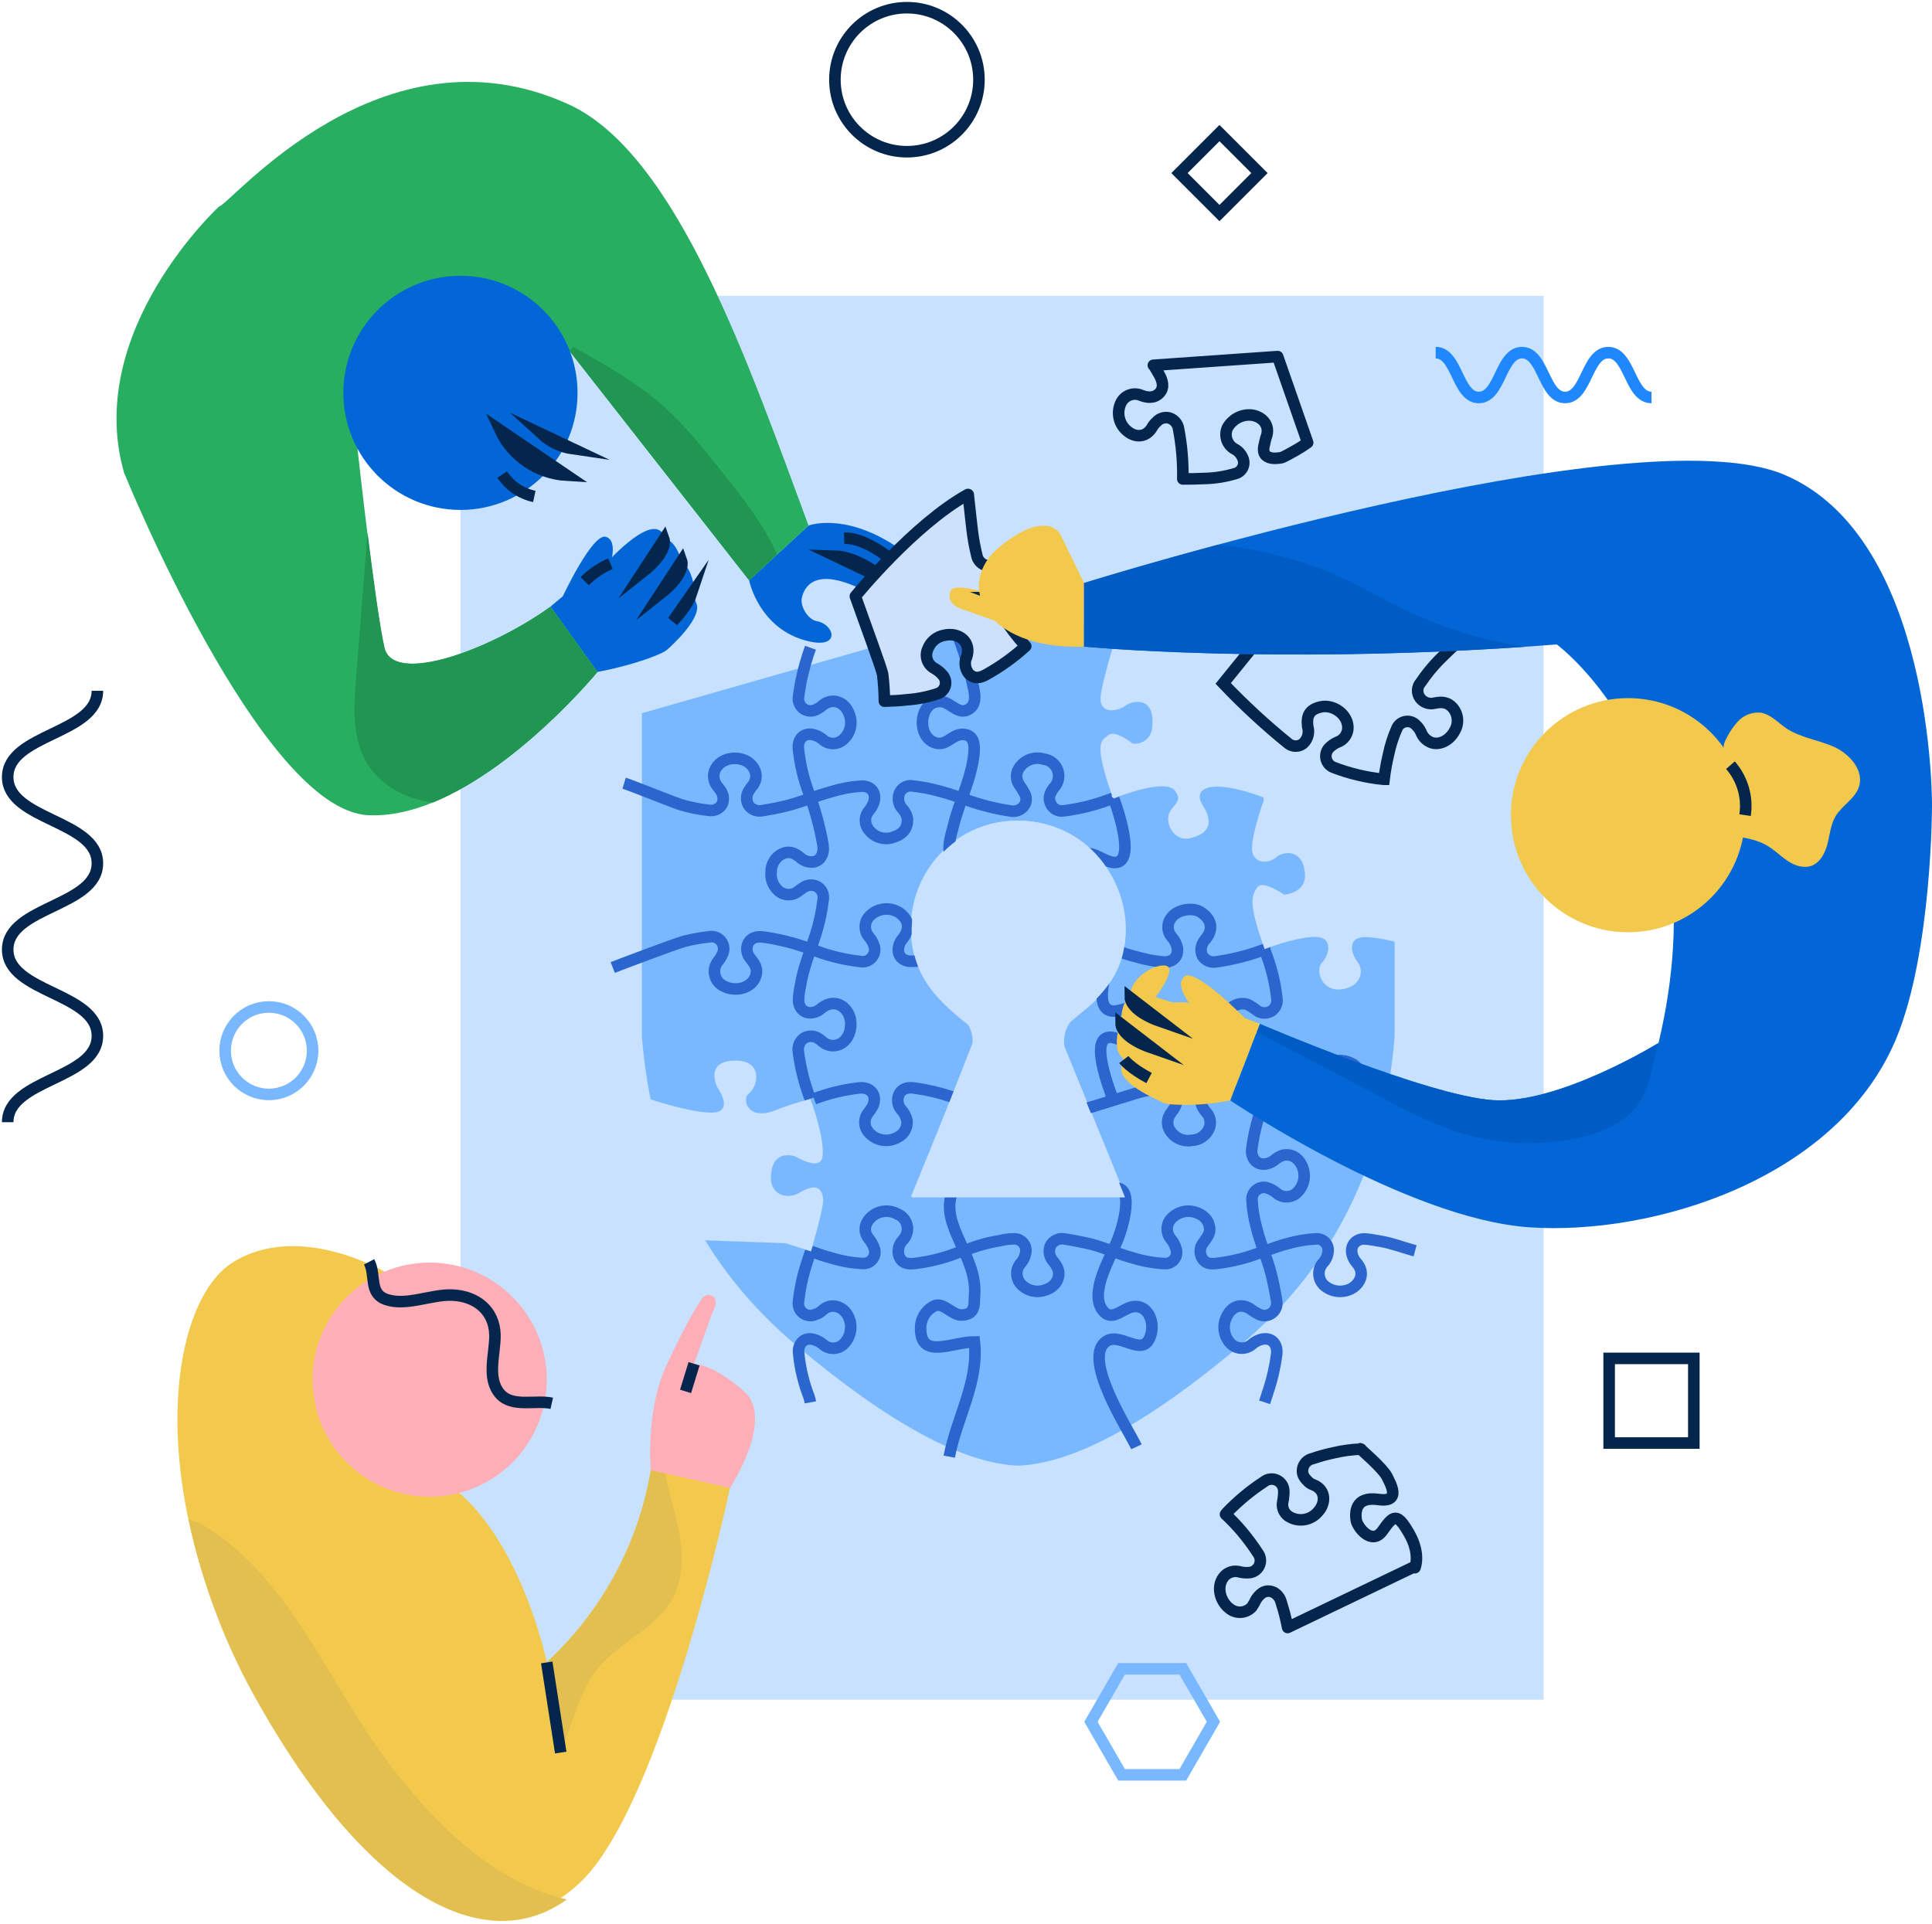 <svg xmlns="http://www.w3.org/2000/svg" width="502" height="500" fill="none" viewBox="0 0 502 500"><path fill="#C8E1FF" d="M119.641 76.889H401.079V441.699H119.641V76.889Z"/><path fill="#79B8FF" d="M362.37 185.349V269.373C359.752 302.544 346.403 329.278 322.321 349.576C298.24 369.874 278.987 380.311 264.561 380.886C250.159 380.303 230.917 369.863 206.836 349.565C182.754 329.266 169.405 302.532 166.787 269.362V185.349L264.549 157.383L362.37 185.349ZM292.526 311.042L276.598 271.984C276.326 270.411 276.511 268.794 277.131 267.323C277.75 265.853 278.778 264.591 280.094 263.687C283.877 261.225 287.021 257.898 289.264 253.981C291.466 250.071 292.595 245.65 292.538 241.163C292.424 233.714 289.366 226.613 284.032 221.413C281.456 218.826 278.394 216.774 275.023 215.374C271.652 213.974 268.037 213.254 264.386 213.256C260.732 213.226 257.109 213.933 253.733 215.335C250.358 216.736 247.299 218.803 244.74 221.413C242.16 224.01 240.118 227.093 238.732 230.482C237.346 233.872 236.644 237.501 236.665 241.163C236.608 245.65 237.738 250.071 239.94 253.981C242.183 257.898 245.326 261.225 249.11 263.687C250.425 264.591 251.453 265.853 252.073 267.323C252.693 268.794 252.877 270.411 252.606 271.984L236.677 311.042H292.526Z"/><path stroke="#2B66CF" stroke-miterlimit="10" stroke-width="3" d="M367.684 285.955C363.688 287.516 359.517 288.584 355.262 289.136C354.56 289.317 353.817 289.26 353.151 288.973C352.484 288.686 351.932 288.186 351.58 287.551C351.282 286.964 351.156 286.305 351.215 285.65C351.275 284.994 351.519 284.369 351.918 283.846C352.151 283.44 352.412 283.05 352.699 282.68C353.094 282.172 353.365 281.578 353.492 280.947C353.619 280.316 353.598 279.664 353.431 279.042C353.264 278.42 352.955 277.845 352.529 277.363C352.103 276.88 351.571 276.503 350.974 276.26C349.938 275.743 348.777 275.527 347.623 275.636C346.47 275.745 345.37 276.175 344.449 276.878C343.581 277.473 342.982 278.386 342.781 279.419C342.581 280.453 342.795 281.524 343.377 282.401C343.877 283.067 344.329 283.767 344.729 284.498C345.016 285.023 345.149 285.618 345.113 286.216C345.077 286.813 344.873 287.388 344.525 287.875C344.177 288.361 343.699 288.74 343.146 288.967C342.592 289.194 341.986 289.261 341.396 289.159C339.035 288.887 336.698 288.435 334.405 287.807C330.163 286.642 326.132 284.894 321.867 283.881C320.043 283.421 318.195 283.06 316.332 282.797C315.027 282.634 313.664 282.622 312.755 283.962C311.683 285.582 311.764 287.05 313.268 288.879C313.761 289.368 314.12 289.975 314.31 290.642C314.499 291.31 314.514 292.015 314.351 292.69C314.057 293.711 313.449 294.614 312.612 295.268C311.775 295.923 310.752 296.297 309.69 296.337C308.55 296.541 307.374 296.382 306.329 295.882C305.284 295.382 304.422 294.567 303.864 293.552C303.528 292.947 303.362 292.262 303.385 291.571C303.408 290.879 303.618 290.207 303.992 289.625C304.354 289.019 304.843 288.46 305.158 287.889C305.488 287.373 305.682 286.781 305.72 286.17C305.759 285.558 305.642 284.947 305.379 284.393C305.087 283.826 304.624 283.364 304.055 283.076C303.486 282.787 302.84 282.685 302.21 282.785C299.79 282.969 297.398 283.423 295.078 284.137L283.764 287.633C281.43 288.307 279.045 288.795 276.633 289.089C275.905 289.232 275.151 289.144 274.476 288.836C273.801 288.529 273.239 288.019 272.869 287.376C272.596 286.785 272.494 286.129 272.575 285.482C272.655 284.836 272.914 284.224 273.324 283.717C273.743 283.042 274.302 282.447 274.652 281.737C275.098 280.804 275.17 279.737 274.854 278.753C274.538 277.769 273.857 276.944 272.951 276.446C270.061 274.547 266.018 275.503 264.584 278.171C264.203 278.813 264.022 279.554 264.066 280.3C264.109 281.046 264.375 281.761 264.829 282.354C265.167 282.844 265.482 283.333 265.819 283.822C266.258 284.37 266.513 285.042 266.548 285.742C266.584 286.443 266.398 287.137 266.018 287.726C265.144 288.996 263.687 289.194 262.126 289.019C256.871 288.413 251.965 286.584 246.978 284.929C243.894 283.908 240.723 283.175 237.504 282.739C235.896 282.517 234.382 282.832 233.613 284.347C233.311 285.003 233.204 285.732 233.306 286.446C233.407 287.161 233.712 287.832 234.183 288.378C234.931 289.166 235.444 290.147 235.663 291.21C235.759 292.076 235.588 292.95 235.171 293.715C234.754 294.479 234.112 295.098 233.333 295.486C232.036 296.273 230.488 296.534 229.005 296.218C227.521 295.902 226.215 295.032 225.351 293.785C224.92 293.121 224.701 292.342 224.724 291.551C224.747 290.76 225.01 289.995 225.479 289.357C225.978 288.736 226.422 288.073 226.808 287.376C228.066 284.3 225.899 282.447 223.312 282.715C219.278 283.169 215.317 284.124 211.52 285.558M286.607 309.865C295.777 304.855 292.037 318.022 290.429 322.1C288.658 326.609 282.983 335.792 286.444 340.441C288.774 343.622 291.455 340.196 294.135 339.625C298.05 338.798 299.961 343.121 299.133 346.465C297.479 353.456 291.42 346.22 287.644 348.458C280.723 352.559 293.296 371.704 295.288 375.98"/><path stroke="#2B66CF" stroke-miterlimit="10" stroke-width="3" d="M290.348 243.762C289.031 247.525 281.655 265.237 291.175 262.475C295.16 261.31 299.46 260.623 299.401 266.402C299.343 271.937 295.253 272.228 291.245 270.329C281.503 265.785 288.04 282.447 289.264 285.966M289.38 207.535C290.546 210.588 296.255 227.262 287.539 223.627C284.603 222.403 282.168 220.131 279.779 223.941C279.052 225.162 278.771 226.596 278.984 228.001C279.196 229.405 279.889 230.692 280.944 231.643M289.334 207.407C288.413 207.744 287.481 208.071 286.549 208.385C283.235 209.508 279.815 210.289 276.342 210.716C275.668 210.82 274.979 210.701 274.379 210.377C273.78 210.053 273.302 209.542 273.021 208.921C272.205 207.302 272.916 205.985 273.79 204.75C274.372 204.164 274.779 203.426 274.962 202.62C275.145 201.814 275.098 200.973 274.826 200.193C274.553 199.412 274.067 198.724 273.422 198.207C272.778 197.69 272 197.365 271.18 197.269C270.008 196.917 268.754 196.954 267.605 197.374C266.456 197.794 265.474 198.575 264.806 199.6C264.374 200.231 264.143 200.978 264.143 201.744C264.143 202.509 264.374 203.256 264.806 203.888C265.369 204.663 265.872 205.481 266.309 206.335C266.561 206.843 266.664 207.412 266.609 207.976C266.553 208.54 266.34 209.078 265.994 209.527C265.593 210.022 265.063 210.397 264.464 210.613C263.864 210.829 263.217 210.876 262.592 210.751C258.779 210.18 255.03 209.247 251.394 207.966C248.273 206.753 245.068 205.767 241.804 205.018C240.343 204.692 238.865 204.446 237.376 204.284C236.692 204.116 235.971 204.179 235.326 204.463C234.681 204.748 234.148 205.238 233.811 205.857C233.479 206.553 233.361 207.333 233.473 208.097C233.585 208.86 233.922 209.573 234.44 210.145C235.136 210.858 235.603 211.763 235.78 212.743C235.896 215.167 234.743 216.705 232.214 217.544C230.99 217.997 229.647 218.013 228.413 217.588C227.179 217.163 226.13 216.324 225.444 215.214C225.005 214.516 224.804 213.695 224.872 212.873C224.939 212.052 225.271 211.274 225.817 210.658C226.304 210.064 226.697 209.4 226.982 208.688C227.868 206.136 226.435 204.214 223.813 204.295C221.143 204.468 218.503 204.957 215.948 205.752C211.648 206.917 207.546 208.747 203.13 209.702C201.499 210.063 199.856 210.39 198.201 210.634C197.526 210.802 196.815 210.764 196.161 210.525C195.507 210.286 194.94 209.858 194.531 209.294C194.158 208.675 193.981 207.958 194.022 207.237C194.064 206.515 194.322 205.823 194.764 205.251C194.9 204.989 195.064 204.743 195.253 204.517C197.665 201.93 196.022 198.691 193.54 197.607C191.058 196.523 188.029 197.164 186.619 198.842C185.938 199.54 185.53 200.458 185.468 201.43C185.406 202.403 185.695 203.366 186.281 204.144C186.619 204.657 187.073 205.099 187.365 205.635C187.714 206.176 187.908 206.802 187.925 207.446C187.941 208.089 187.78 208.725 187.458 209.283C187.08 209.78 186.572 210.164 185.991 210.392C185.409 210.62 184.776 210.684 184.16 210.576C181.701 210.311 179.272 209.824 176.901 209.119C175.141 208.572 163.932 204.062 162.172 203.526M367.684 325.048C364.689 324.232 361.788 323.09 358.712 322.566C357.406 322.345 356.101 322.077 354.773 321.972C352.21 321.785 350.369 323.964 351.592 326.761C351.807 327.254 352.098 327.71 352.454 328.113C354.948 330.898 353.235 333.811 350.951 334.964C349.839 335.499 348.594 335.697 347.37 335.534C346.147 335.37 344.998 334.852 344.065 334.044C343.26 333.308 342.775 332.287 342.712 331.199C342.649 330.111 343.013 329.041 343.727 328.218C344.505 327.416 344.982 326.371 345.078 325.258C345.139 324.819 345.099 324.373 344.962 323.952C344.824 323.531 344.593 323.146 344.286 322.828C343.978 322.509 343.603 322.264 343.187 322.112C342.771 321.96 342.326 321.904 341.886 321.949C339.392 322.089 336.922 322.507 334.521 323.195C332.517 323.685 330.583 324.477 328.614 325.13M247.514 309.62C243.867 318.43 254.354 326.586 253.188 337.073C253.188 339.404 253.188 341.734 249.693 341.734C247.362 341.734 245.032 338.238 242.701 339.404C241.631 339.95 240.736 340.785 240.118 341.815C239.5 342.846 239.184 344.029 239.206 345.23C239.206 353.386 247.362 348.726 253.188 348.726C254.354 359.213 248.527 368.534 246.651 378.544M252.513 277.367C251.138 284.02 245.521 292.806 246.885 299.693C248.248 306.579 255.519 297.246 259.108 301.767"/><path stroke="#2B66CF" stroke-miterlimit="10" stroke-width="3" d="M246.651 157.756C248.201 164.2 251.126 170.224 252.478 176.714C252.955 178.952 254.26 182.541 251.907 184.184C249.11 186.106 247.176 182.576 244.612 182.319C238.891 181.748 237.901 191.373 242.981 193.028C245.952 193.995 247.339 190.802 250.077 190.849C253.095 190.849 253.305 193.505 253.06 195.894C252.396 202.408 249.238 208.35 247.712 214.643C247.164 216.88 245.743 220.83 247.362 222.881C249.413 225.479 251.534 223.16 253.585 222.263C258.921 219.933 262.429 227.017 258.933 231.014C256.09 234.265 254.097 231.259 251.126 230.397C247.397 229.301 246.593 232.552 246.943 235.477C247.852 242.911 251.604 249.658 252.769 257.022"/><path stroke="#2B66CF" stroke-miterlimit="10" stroke-width="3" d="M249.798 246.617C247.041 247.817 244.15 248.682 241.187 249.192C239.594 249.672 237.931 249.881 236.269 249.809C233.216 249.366 232.925 246.826 233.939 244.787C234.151 244.437 234.393 244.106 234.661 243.797C236.7 241.047 235.92 238.821 233.659 237.19C232.413 236.391 230.921 236.069 229.456 236.283C227.992 236.497 226.654 237.233 225.689 238.355C225.108 239.095 224.803 240.015 224.829 240.955C224.854 241.896 225.208 242.798 225.829 243.505C226.356 244.128 226.77 244.838 227.052 245.603C227.265 246.131 227.33 246.708 227.241 247.271C227.151 247.834 226.911 248.361 226.544 248.798C226.178 249.235 225.701 249.564 225.162 249.75C224.623 249.937 224.044 249.973 223.487 249.856C219.403 249.394 215.394 248.419 211.555 246.954C211.304 246.846 211.059 246.726 210.821 246.593M328.474 286.083C326.942 290.003 325.878 294.09 325.304 298.259C325.187 298.785 325.178 299.329 325.278 299.858C325.378 300.387 325.585 300.89 325.887 301.336C326.971 302.792 329.056 302.967 331.037 301.557C331.69 300.977 332.45 300.53 333.275 300.24C335.419 299.739 337.446 300.776 338.437 303.293C338.888 304.423 338.99 305.661 338.731 306.849C338.471 308.037 337.861 309.12 336.98 309.958C336.262 310.619 335.326 310.993 334.351 311.008C333.375 311.023 332.428 310.678 331.69 310.04C330.899 309.365 329.967 308.876 328.963 308.607C328.516 308.527 328.056 308.546 327.616 308.662C327.177 308.779 326.768 308.989 326.419 309.28C326.069 309.571 325.787 309.935 325.593 310.345C325.398 310.756 325.296 311.205 325.293 311.66C325.414 314.115 325.805 316.549 326.458 318.919C327.413 323.079 329.278 326.936 330.303 331.084C330.863 333.414 331.34 335.663 331.702 337.982C331.833 338.601 331.78 339.245 331.549 339.834C331.317 340.423 330.918 340.931 330.4 341.295C329.882 341.659 329.269 341.862 328.637 341.88C328.004 341.898 327.38 341.73 326.843 341.396C326.358 341.171 325.897 340.898 325.468 340.581C322.904 338.507 320.189 339.171 318.721 342.165C318.174 343.251 317.963 344.474 318.115 345.68C318.266 346.886 318.773 348.019 319.571 348.935C319.926 349.348 320.361 349.685 320.848 349.927C321.336 350.168 321.867 350.31 322.411 350.342C322.954 350.375 323.498 350.298 324.011 350.117C324.524 349.935 324.996 349.652 325.398 349.285C326.074 348.71 326.87 348.292 327.728 348.061C330.49 347.386 332.028 349.39 331.725 351.872C331.323 355.092 330.605 358.265 329.581 361.345C329.243 362.37 328.928 363.396 328.59 364.421M249.798 325.165C245.981 326.75 241.967 327.812 237.866 328.322C235.395 328.66 234.265 328.054 233.613 326.493C233.369 325.78 233.329 325.014 233.495 324.279C233.662 323.545 234.029 322.871 234.556 322.333C235.232 321.625 235.661 320.718 235.78 319.746C235.863 318.835 235.646 317.922 235.162 317.146C234.679 316.37 233.954 315.773 233.1 315.447C231.786 314.736 230.249 314.557 228.807 314.948C227.364 315.338 226.127 316.268 225.351 317.544C224.963 318.182 224.779 318.924 224.825 319.67C224.871 320.416 225.144 321.13 225.607 321.716C226.314 322.55 226.855 323.511 227.204 324.547C227.34 324.999 227.367 325.476 227.28 325.94C227.194 326.404 226.998 326.841 226.708 327.213C226.418 327.585 226.043 327.882 225.614 328.079C225.185 328.276 224.715 328.368 224.244 328.346C221.447 328.221 218.678 327.735 216.006 326.901C214.2 326.435 212.44 325.817 210.693 325.188"/><path stroke="#2B66CF" stroke-linejoin="round" stroke-width="3" d="M328.474 285.838C329.541 283.521 330.324 281.084 330.804 278.579C331.411 276.505 331.717 274.354 331.713 272.193C331.671 271.704 331.512 271.231 331.251 270.815C330.99 270.398 330.634 270.05 330.211 269.798C329.789 269.547 329.313 269.399 328.822 269.368C328.332 269.336 327.841 269.422 327.39 269.618C326.553 270.005 325.77 270.499 325.06 271.086C324.357 271.522 323.544 271.747 322.717 271.732C321.891 271.718 321.086 271.465 320.399 271.005C319.314 270.087 318.577 268.826 318.309 267.431C318.042 266.035 318.261 264.591 318.931 263.338C319.365 262.389 320.129 261.63 321.08 261.201C322.031 260.773 323.106 260.704 324.104 261.007C325.024 261.479 325.894 262.041 326.703 262.685C327.218 263.024 327.815 263.216 328.431 263.241C329.047 263.265 329.658 263.122 330.198 262.825C330.779 262.483 331.241 261.971 331.523 261.359C331.804 260.746 331.891 260.062 331.771 259.399C331.294 255.141 330.244 250.966 328.649 246.989V246.698C327.227 247.222 325.794 247.747 324.337 248.166C321.594 248.959 318.798 249.559 315.971 249.961C315.308 250.077 314.625 249.999 314.005 249.737C313.385 249.474 312.853 249.038 312.475 248.481C312.201 247.935 312.068 247.33 312.086 246.72C312.104 246.11 312.274 245.514 312.58 244.985C312.776 244.625 313.019 244.292 313.302 243.995C315.505 241.256 314.619 238.705 311.939 237.003C309.9 235.698 305.892 236.397 304.47 238.355C303.839 239.062 303.49 239.977 303.49 240.924C303.49 241.872 303.839 242.787 304.47 243.494C305.19 244.3 305.687 245.28 305.915 246.337C306.264 248.959 304.319 250.194 302.128 249.984C299.798 249.765 297.495 249.316 295.253 248.644C293.3 248.205 291.401 247.552 289.59 246.698"/><path stroke="#2B66CF" stroke-miterlimit="10" stroke-width="3" d="M210.681 325.188C209.809 327.511 209.077 329.885 208.49 332.296C208.048 334.218 207.713 336.163 207.488 338.122C207.373 338.694 207.421 339.287 207.625 339.834C207.829 340.381 208.181 340.859 208.642 341.217C209.104 341.574 209.656 341.795 210.236 341.856C210.817 341.916 211.402 341.814 211.928 341.559C212.511 341.387 213.051 341.093 213.512 340.697C215.948 338.215 219.525 339.532 220.667 342.678C221.078 343.782 221.168 344.979 220.927 346.132C220.686 347.285 220.123 348.346 219.304 349.192C218.582 349.932 217.599 350.359 216.566 350.381C215.533 350.402 214.532 350.017 213.78 349.308C213.057 348.728 212.219 348.307 211.322 348.073C208.991 347.42 207.255 349.238 207.511 351.65C207.885 355.527 208.791 359.334 210.203 362.965C210.36 363.445 210.484 363.936 210.576 364.433M210.588 168.325C209.547 171.209 208.718 174.165 208.106 177.169C207.908 178.404 207.675 179.628 207.5 180.863C207.37 181.503 207.433 182.168 207.68 182.773C207.926 183.378 208.346 183.897 208.886 184.265C209.401 184.578 209.991 184.743 210.593 184.743C211.196 184.743 211.786 184.578 212.301 184.265C212.719 184.067 213.111 183.817 213.466 183.519C216.088 181.119 219.548 182.273 220.679 185.64C221.119 186.752 221.206 187.972 220.929 189.135C220.652 190.299 220.023 191.348 219.129 192.142C218.419 192.812 217.486 193.195 216.51 193.214C215.534 193.233 214.586 192.889 213.85 192.247C213.268 191.739 212.596 191.344 211.869 191.082C208.921 190.045 207.208 192.107 207.442 194.507C207.849 198.457 208.761 202.338 210.157 206.055C211.814 210.436 213.047 214.966 213.839 219.583C214.2 221.82 213.209 223.673 211.38 223.988C210.747 224.064 210.106 223.999 209.501 223.797C208.897 223.596 208.345 223.263 207.884 222.823C206.451 221.599 204.878 221.063 203.223 221.902C202.354 222.327 201.623 222.991 201.118 223.817C200.612 224.642 200.352 225.595 200.369 226.563C200.275 227.411 200.372 228.27 200.653 229.076C200.933 229.882 201.389 230.616 201.988 231.224C202.686 231.969 203.642 232.419 204.661 232.479C205.68 232.54 206.684 232.208 207.465 231.55C207.919 231.236 208.35 230.874 208.84 230.595C209.378 230.228 210.01 230.025 210.661 230.008C211.312 229.992 211.954 230.163 212.51 230.501C213.05 230.872 213.467 231.394 213.71 232.002C213.952 232.609 214.009 233.275 213.874 233.916C213.5 236.963 212.849 239.97 211.928 242.899C210.506 247.292 208.688 251.569 207.978 256.171C207.686 257.422 207.522 258.698 207.488 259.982C207.616 262.778 210.028 263.978 212.522 262.673C212.93 262.418 213.32 262.134 213.687 261.823C216.705 259.644 219.513 261.217 220.609 263.769C221.599 266.099 220.982 269.595 218.733 271.051C217.993 271.541 217.115 271.78 216.23 271.732C215.344 271.683 214.497 271.351 213.815 270.783C213.461 270.478 213.092 270.19 212.708 269.921C212.175 269.546 211.548 269.328 210.897 269.291C210.247 269.254 209.599 269.4 209.026 269.711C208.411 270.108 207.931 270.683 207.652 271.36C207.373 272.037 207.308 272.783 207.465 273.498C208.007 277.622 209.035 281.666 210.529 285.547M289.264 246.698C285.427 245.231 281.442 244.183 277.379 243.575C276.254 243.32 275.075 243.49 274.069 244.053C272.415 245.125 272.263 247.49 273.696 249.32C274.49 250.119 275.005 251.153 275.165 252.268C275.202 253.376 274.835 254.461 274.132 255.318C273.428 256.176 272.437 256.748 271.343 256.929C270.281 257.253 269.149 257.267 268.08 256.97C267.011 256.673 266.049 256.076 265.307 255.251C264.648 254.56 264.262 253.654 264.221 252.7C264.181 251.746 264.488 250.81 265.085 250.066C265.861 249.202 266.385 248.142 266.6 247.001C266.649 246.562 266.605 246.118 266.472 245.698C266.338 245.277 266.117 244.89 265.824 244.56C265.53 244.23 265.171 243.966 264.769 243.784C264.366 243.603 263.93 243.508 263.489 243.505C261.199 243.637 258.932 244.028 256.731 244.671C254.465 245.187 252.243 245.884 250.089 246.756M328.346 325.165C324.371 326.79 320.191 327.86 315.924 328.346C314.433 328.52 313.046 328.346 312.231 326.773C311.917 326.139 311.799 325.427 311.89 324.726C311.981 324.025 312.278 323.367 312.743 322.834C313.489 321.739 314.456 320.69 314.316 319.269C314.083 316.845 312.51 315.61 310.401 314.969C309.221 314.644 307.97 314.682 306.812 315.079C305.654 315.476 304.643 316.213 303.911 317.194C303.458 317.898 303.236 318.725 303.276 319.56C303.316 320.396 303.615 321.198 304.132 321.855C304.846 322.668 305.357 323.638 305.624 324.687C305.749 325.133 305.766 325.602 305.673 326.056C305.58 326.51 305.38 326.935 305.089 327.295C304.798 327.656 304.425 327.941 304.001 328.128C303.577 328.315 303.115 328.397 302.652 328.369C299.856 328.233 297.088 327.744 294.414 326.912C290.208 325.817 286.258 323.813 282.005 322.974C280.28 322.636 278.567 322.263 276.843 322.007C276.092 321.819 275.301 321.885 274.593 322.195C273.884 322.505 273.299 323.041 272.927 323.72C272.659 324.395 272.585 325.132 272.715 325.847C272.845 326.561 273.173 327.225 273.662 327.763C274.167 328.354 274.58 329.018 274.885 329.732C275.689 332.063 274.221 334.475 271.552 335.244C270.468 335.638 269.291 335.7 268.171 335.425C267.051 335.149 266.038 334.546 265.26 333.694C264.626 332.988 264.257 332.085 264.214 331.137C264.172 330.19 264.459 329.257 265.027 328.497C265.837 327.659 266.363 326.587 266.53 325.433C266.599 325.003 266.574 324.564 266.458 324.145C266.341 323.726 266.135 323.337 265.854 323.005C265.573 322.673 265.223 322.405 264.829 322.221C264.435 322.037 264.006 321.94 263.571 321.937C262.285 321.94 261.005 322.104 259.76 322.426C256.855 322.885 254.01 323.667 251.277 324.757C250.877 324.904 250.469 325.029 250.054 325.13"/><path stroke="#2B66CF" stroke-miterlimit="10" stroke-width="3" d="M210.588 246.617C206.621 245.129 202.502 244.085 198.306 243.505C196.605 243.296 195.207 243.669 194.426 245.055C194.107 245.705 193.991 246.436 194.093 247.153C194.195 247.87 194.51 248.539 194.997 249.075C195.801 250.159 196.686 251.231 196.558 252.641C196.496 253.382 196.25 254.095 195.843 254.718C195.436 255.34 194.881 255.852 194.228 256.206C191.478 257.838 187.458 256.812 186.223 254.61C185.799 253.896 185.596 253.072 185.639 252.243C185.683 251.413 185.971 250.615 186.467 249.949C186.936 249.398 187.328 248.787 187.633 248.131C187.936 247.593 188.077 246.978 188.037 246.362C187.997 245.745 187.778 245.153 187.407 244.659C187.036 244.165 186.53 243.789 185.949 243.578C185.368 243.367 184.739 243.329 184.137 243.47C181.979 243.705 179.842 244.095 177.74 244.636C175.654 245.183 161.217 250.637 159.213 251.429"/><path fill="#C8E1FF" d="M292.002 158.793C292.002 158.793 286.328 176.481 285.978 181.119C285.628 185.757 290.476 184.848 292.317 183.449C294.158 182.051 300.159 180.758 299.39 188.74C299.393 189.382 299.26 190.018 298.997 190.604C298.735 191.191 298.351 191.715 297.87 192.141C297.389 192.567 296.822 192.885 296.208 193.074C295.594 193.263 294.947 193.319 294.309 193.237C294.309 193.237 289.707 189.567 288.052 191.012C286.398 192.457 283.892 192.177 288.879 206.556C288.879 206.556 288.658 207.779 290.045 207.232C291.431 206.684 302.862 202.326 305.298 205.496C307.733 208.665 303.934 209.201 303.561 212.289C303.188 215.377 305.892 218.546 309.015 217.87C312.137 217.194 316.356 215.377 312.51 209.236C309.609 204.657 314.841 202.245 327.926 207.08C327.926 207.08 328.614 207.278 328.288 208.176C327.961 209.073 324.722 218.441 325.409 221.459C326.097 224.477 329.674 224.454 331.562 222.799C333.449 221.145 338.728 220.469 339.078 227.274C339.322 232.086 333.694 232.517 333.694 232.517C333.694 232.517 328.101 228.579 326.703 230.56C325.305 232.541 324.151 234.452 328.602 246.651C328.602 246.651 336.153 243.645 341.42 243.47C346.686 243.296 345.346 248.225 343.517 250.112C341.688 252 343.296 257.71 348.481 257.104C353.666 256.498 354.505 252.221 352.757 250.007C351.009 247.793 349.669 243.016 355.67 243.564C359.003 243.824 362.283 244.553 365.412 245.731L366.67 175.258L292.002 158.793ZM167.626 285.244C167.626 285.244 180.047 289.485 185.43 289.112C190.814 288.74 186.363 282.517 186.363 282.517C186.363 282.517 182.867 275.631 191.14 275.607C198.19 275.607 197.153 282.191 194.496 284.242C192.806 285.547 194.111 291.233 201.114 288.658C204.204 287.444 207.363 286.417 210.576 285.582C210.576 285.582 214.351 295.626 213.711 300.578C213.209 304.505 206.777 300.578 206.777 300.578C206.777 300.578 201.289 298.364 200.392 304.633C199.495 310.902 204.878 311.625 207.383 310.133C209.889 308.642 213.477 307.01 213.885 311.636C214.083 313.967 210.693 325.176 210.693 325.176L204.086 323.079L177.064 322.1L167.626 285.244Z"/><path fill="#C8E1FF" d="M236.98 311.17H292.328L274.85 268.057C286.502 259.318 293.358 252.54 292.328 239.509C291.162 224.75 279.75 213.447 264.946 213.291C249.976 213.134 238.163 224.585 236.98 239.509C235.947 252.54 242.806 259.9 253.876 268.057L236.98 311.17Z"/><path fill="#0366D6" d="M227.926 155.332C229.686 156.37 232.109 157.733 232.937 155.845C234.102 153.049 230.327 150.811 230.327 150.811C230.327 150.811 233.822 153.608 235.116 150.811C236.409 148.015 232.296 145.987 232.296 145.987C234.486 147.071 237.318 144.822 232.296 141.641C219.059 133.147 210.087 136.572 210.087 136.572L194.647 150.8C194.647 150.8 197.164 163.617 210.087 166.647C218.581 168.628 216.763 162.219 212.265 161.427C209.818 160.996 207.838 157.418 208.35 155.321C208.863 153.223 211.252 145.51 227.926 155.332V155.332Z"/><path fill="#0366D6" d="M164.619 150.893C164.619 150.893 177.006 140.674 171.203 137.738C166.822 135.524 156.335 147.654 156.335 147.654"/><path fill="#0366D6" d="M143.016 157.663C166.122 137.854 167.323 145.731 170.166 150.392C173.009 155.053 179.021 166.391 172.077 169.63C165.132 172.869 155.227 174.617 155.227 174.617L143.016 157.663Z"/><path fill="#0366D6" d="M146.22 154.995C146.22 154.995 153.864 138.646 157.36 139.497C160.855 140.348 158.921 148.003 155.938 151.557"/><path stroke="#05264C" stroke-miterlimit="10" stroke-width="3" d="M158.618 146.488C156.116 147.569 153.839 149.11 151.907 151.033"/><path fill="#0366D6" d="M173.522 156.836C173.522 156.836 178.486 149.133 176.61 144.379C174.734 139.625 172.555 140.161 172.555 140.161L164.526 148.597"/><path fill="#0366D6" d="M173.813 162.685C173.813 162.685 181.014 155.134 180.117 151.301C179.22 147.467 177.157 144.787 174.349 145.172C171.541 145.556 168.523 156.94 168.523 156.94"/><path fill="#0366D6" d="M173.836 168.371C173.836 168.371 182.086 161.135 181.061 157.139C180.035 153.142 174.792 152.594 174.792 152.594"/><path stroke="#05264C" stroke-miterlimit="10" stroke-width="3" d="M232.284 145.976C232.284 145.976 225.188 139.66 219.339 139.858M172.508 140.161C172.508 140.161 173.673 143.389 166.927 148.702L172.508 140.161ZM177.111 145.813C177.111 145.813 178.276 149.04 171.529 154.354L177.111 145.813ZM179.499 154.75C179.499 154.75 178.602 157.465 174.838 161.438L179.499 154.75ZM230.315 150.8C230.315 150.8 223.242 144.729 217.194 144.542L230.315 150.8Z"/><path fill="#27AE60" d="M92.888 116.577C92.888 116.577 97.49 158.642 99.879 168.371C102.268 178.101 127.437 168.872 142.993 157.663L155.204 174.617C155.204 174.617 123.568 213.174 95.673 211.846C67.777 210.518 32.226 122.823 32.226 122.823C21.739 86.001 56.929 53.655 56.929 53.655C60.017 53.037 99.099 4.983 147.712 27.099C175.922 39.917 194.647 95.032 210.087 136.572L194.647 150.8L143.797 85.897L99.856 125.188"/><path fill="#219653" d="M148.038 91.268L194.647 150.811L201.907 144.123C198.411 136.188 192.841 129.208 187.411 122.38C182.61 116.356 177.775 110.285 171.983 105.204C165.062 99.122 156.94 94.601 148.9 90.115L148.038 91.268ZM155.262 174.617L143.051 157.675C127.448 168.884 102.268 178.113 99.937 168.383C98.772 163.454 96.966 150.205 95.498 138.355L92.526 176.155C91.956 183.38 91.478 191.07 94.857 197.467C98.236 203.864 105.099 207.558 112.452 208.56C134.906 199.425 155.262 174.617 155.262 174.617Z"/><path fill="#0366D6" d="M119.641 132.517C136.444 132.517 150.066 118.896 150.066 102.093C150.066 85.29 136.444 71.669 119.641 71.669C102.839 71.669 89.217 85.29 89.217 102.093C89.217 118.896 102.839 132.517 119.641 132.517Z"/><path stroke="#05264C" stroke-miterlimit="10" stroke-width="3" d="M130.478 123.324C132.412 126.239 135.411 128.28 138.833 129.01M129.942 111.776C131.494 115.107 133.919 117.955 136.96 120.019C140 122.083 143.542 123.285 147.211 123.498L129.942 111.776ZM140.895 112.872C143.088 114.876 145.832 116.175 148.772 116.6L140.895 112.872Z"/><path stroke="#05264C" stroke-miterlimit="10" stroke-width="3" d="M235.652 39.427C245.987 39.427 254.365 31.049 254.365 20.714C254.365 10.378 245.987 2 235.652 2C225.316 2 216.938 10.378 216.938 20.714C216.938 31.049 225.316 39.427 235.652 39.427Z"/><path stroke="#05264C" stroke-linecap="round" stroke-linejoin="round" stroke-width="3" d="M299.681 94.927L331.981 92.666L339.776 115.027C338.767 115.759 337.717 116.432 336.63 117.043C335.465 117.684 334.3 118.371 333.135 118.896C333.135 118.896 327.11 120.399 328.555 115.4C328.648 114.874 328.769 114.352 328.917 113.839C330.35 110.343 327.67 108.013 324.85 107.838C323.656 107.793 322.473 108.079 321.431 108.663C320.389 109.246 319.528 110.106 318.942 111.147C318.509 112.101 318.439 113.181 318.746 114.183C319.053 115.185 319.715 116.04 320.608 116.589C321.616 117.066 322.416 117.895 322.857 118.919C323.058 119.314 323.166 119.749 323.174 120.192C323.182 120.634 323.09 121.073 322.903 121.475C322.717 121.876 322.442 122.231 322.099 122.51C321.756 122.79 321.354 122.989 320.923 123.091C318.402 123.844 315.793 124.263 313.163 124.337C311.217 124.442 309.282 124.454 307.336 124.466V124.337C307.417 120.038 307.05 115.743 306.241 111.52C306.157 110.853 305.882 110.225 305.451 109.711C305.019 109.196 304.448 108.817 303.806 108.618C303.221 108.47 302.606 108.484 302.028 108.661C301.451 108.838 300.933 109.17 300.532 109.621C300.102 109.997 299.733 110.438 299.436 110.926C298.015 113.582 295.113 113.979 292.783 111.916C291.763 111.047 291.061 109.863 290.786 108.551C290.512 107.239 290.682 105.873 291.268 104.668C291.72 103.749 292.505 103.035 293.463 102.671C294.421 102.308 295.482 102.322 296.43 102.711C298.119 103.387 299.926 103.55 301.266 102.14C302.606 100.73 302.058 98.877 301.161 97.292C300.718 96.516 300.264 95.739 299.797 94.962L299.681 94.927ZM367.649 407.395C367.649 407.395 369.222 403.829 366.099 398.423C362.976 393.016 362.079 393.762 359.247 397.782C356.416 401.802 352.652 396.791 352.396 395.043C352.14 393.296 351.918 388.775 358.129 389.672C364.339 390.569 361.158 385.349 360.366 383.682C359.387 381.643 353.433 376.493 353.433 376.493L353.654 376.586C351.279 376.662 348.917 376.979 346.605 377.53C344.73 377.917 342.881 378.423 341.07 379.045C340.427 379.175 339.837 379.494 339.376 379.961C338.915 380.428 338.604 381.022 338.483 381.667C338.168 383.251 339.077 384.207 340.044 385.162C340.385 385.461 340.781 385.691 341.21 385.838C344.705 387.213 344.391 390.814 342.503 392.829C341.588 393.949 340.289 394.689 338.859 394.904C337.429 395.12 335.97 394.795 334.766 393.995C334.174 393.58 333.72 392.998 333.462 392.323C333.205 391.648 333.156 390.911 333.321 390.208C333.496 389.321 333.582 388.42 333.577 387.516C333.576 386.918 333.406 386.333 333.085 385.828C332.765 385.323 332.308 384.92 331.767 384.665C331.226 384.41 330.624 384.314 330.031 384.387C329.438 384.461 328.877 384.701 328.415 385.081C324.904 387.376 321.667 390.066 318.767 393.098C318.639 393.226 318.546 393.389 318.429 393.529C319.939 394.934 321.363 396.428 322.694 398.003C324.198 399.797 325.591 401.68 326.866 403.643C327.219 404.119 327.431 404.684 327.479 405.275C327.527 405.866 327.408 406.458 327.137 406.985C326.865 407.511 326.451 407.951 325.941 408.255C325.432 408.558 324.848 408.712 324.256 408.7C323.422 408.737 322.588 408.639 321.785 408.409C320.962 408.248 320.108 408.355 319.349 408.713C318.591 409.072 317.966 409.663 317.567 410.401C316.087 412.953 317.334 416.425 319.432 417.975C320.262 418.676 321.33 419.031 322.415 418.966C323.499 418.901 324.517 418.421 325.258 417.626C325.695 416.971 326.084 416.286 326.423 415.575C327.716 413.652 329.266 412.976 331.084 413.885C331.555 414.178 331.962 414.564 332.281 415.018C332.599 415.473 332.822 415.987 332.937 416.53C333.62 418.628 334.165 420.769 334.568 422.939L367.777 407.01L367.649 407.395Z"/><path stroke="#05264C" stroke-miterlimit="10" stroke-width="3" d="M25.305 179.511C25.305 190.72 2 190.72 2 201.93C2 213.14 25.305 213.14 25.305 224.349C25.305 235.559 2 235.559 2 246.768C2 257.978 25.305 257.978 25.305 269.199C25.305 280.42 2 280.408 2 291.629"/><path stroke="#79B8FF" stroke-miterlimit="10" stroke-width="3" d="M307.337 433.671H291.42L283.461 447.444L291.42 461.228H307.337L315.295 447.444L307.337 433.671Z"/><path stroke="#05264C" stroke-miterlimit="10" stroke-width="3" d="M342.55 146.686C344.741 146.952 346.916 147.341 349.063 147.852C351.35 148.328 353.58 149.043 355.717 149.984C356.189 150.175 356.605 150.482 356.925 150.878C357.245 151.274 357.459 151.745 357.546 152.247C357.634 152.748 357.592 153.264 357.425 153.744C357.257 154.225 356.97 154.655 356.591 154.995C356.086 155.539 355.475 155.975 354.796 156.276C354.192 156.504 353.642 156.855 353.181 157.306C352.72 157.757 352.357 158.299 352.116 158.898C351.312 161.042 352.606 163.722 355.193 165.05C356.127 165.596 357.21 165.834 358.287 165.729C359.364 165.624 360.381 165.183 361.193 164.468C362.615 163.186 362.685 161.66 362.359 159.912C362.151 159.217 362.159 158.475 362.382 157.784C362.604 157.093 363.031 156.486 363.605 156.043C364.197 155.597 364.926 155.372 365.667 155.406C366.407 155.44 367.112 155.731 367.66 156.23C369.741 157.628 371.691 159.211 373.487 160.961C375.521 162.783 377.016 165.129 377.81 167.742C376.489 168.98 375.187 170.238 373.906 171.518C372.157 173.313 370.573 175.263 369.175 177.344C368.677 177.892 368.385 178.597 368.351 179.338C368.317 180.078 368.543 180.807 368.989 181.399C369.425 181.984 370.028 182.422 370.719 182.655C371.411 182.888 372.156 182.905 372.857 182.704C374.605 182.366 376.132 182.436 377.413 183.869C378.129 184.681 378.57 185.698 378.675 186.775C378.779 187.852 378.542 188.935 377.996 189.87C376.668 192.457 373.976 193.75 371.844 192.946C371.245 192.705 370.703 192.343 370.251 191.881C369.8 191.42 369.45 190.87 369.222 190.266C368.92 189.587 368.484 188.977 367.94 188.472C367.601 188.092 367.171 187.805 366.69 187.638C366.209 187.471 365.694 187.429 365.192 187.516C364.691 187.604 364.22 187.818 363.824 188.138C363.428 188.458 363.12 188.873 362.93 189.346C361.989 191.483 361.274 193.713 360.797 195.999C360.287 198.147 359.898 200.321 359.632 202.513H359.481C355.001 202.068 350.603 201.017 346.407 199.39C345.956 199.197 345.556 198.902 345.24 198.527C344.924 198.152 344.7 197.708 344.587 197.231C344.473 196.754 344.473 196.257 344.587 195.78C344.701 195.303 344.925 194.859 345.241 194.484C345.878 193.808 346.642 193.265 347.49 192.888C348.311 192.612 349.021 192.079 349.515 191.367C350.008 190.655 350.259 189.803 350.229 188.938C350.1 185.442 346.232 182.983 343.156 183.706C340.336 184.37 339.439 185.838 339.777 188.751C339.868 189.091 339.931 189.438 339.963 189.788C340.009 190.443 339.902 191.1 339.652 191.706C339.401 192.313 339.013 192.853 338.518 193.284C337.982 193.681 337.333 193.896 336.665 193.896C335.998 193.896 335.349 193.681 334.813 193.284C328.818 188.427 323.143 183.188 317.824 177.6L342.864 146.686H342.55Z"/><path fill="#CDE1FC" stroke="#05264C" stroke-linecap="round" stroke-linejoin="round" stroke-width="3" d="M251.58 128.521C251.988 132.471 252.489 136.677 252.617 137.842C252.876 139.996 253.265 142.133 253.783 144.24C253.895 144.917 254.211 145.545 254.687 146.04C255.163 146.535 255.778 146.874 256.451 147.013C257.021 147.108 257.606 147.051 258.147 146.846C258.687 146.641 259.164 146.297 259.527 145.848C260.009 145.286 260.439 144.682 260.809 144.041C261.255 143.362 261.893 142.83 262.642 142.515C263.391 142.199 264.218 142.114 265.015 142.27C267.789 142.783 269.898 146.197 269.327 149.262C269.256 149.872 269.048 150.459 268.717 150.976C268.386 151.494 267.941 151.93 267.416 152.25C266.892 152.57 266.301 152.766 265.689 152.824C265.077 152.882 264.46 152.799 263.885 152.583C263.336 152.361 262.752 152.235 262.161 152.21C259.049 152.14 257.721 154.284 258.665 156.871C259.16 157.971 259.774 159.014 260.494 159.982C262.255 162.809 264.272 165.469 266.519 167.929C263.368 170.795 259.896 173.286 256.171 175.351C254.4 176.342 253.025 176.342 251.755 175.095C251.333 174.578 251.039 173.969 250.895 173.317C250.751 172.666 250.762 171.989 250.928 171.343C250.976 171.177 251.043 171.017 251.126 170.865C252.524 166.892 249.238 164.188 245.3 165.097C244.358 165.271 243.477 165.684 242.74 166.296C242.003 166.908 241.436 167.699 241.093 168.593C240.68 169.481 240.614 170.492 240.91 171.426C241.205 172.36 241.84 173.149 242.69 173.638C243.54 174.092 244.299 174.701 244.927 175.433C245.265 175.804 245.504 176.255 245.621 176.743C245.738 177.232 245.729 177.742 245.595 178.226C245.461 178.71 245.207 179.153 244.856 179.512C244.504 179.871 244.068 180.135 243.587 180.28C241.007 181.139 238.329 181.668 235.617 181.853C233.682 182.086 231.748 182.156 229.79 182.214C229.775 179.901 229.627 177.59 229.348 175.293C229.138 173.836 224.687 161.881 222.251 154.948C222.251 154.948 237.399 136.304 251.499 128.497L251.58 128.521Z"/><path stroke="#79B8FF" stroke-miterlimit="10" stroke-width="3" d="M69.863 284.405C76.137 284.405 81.224 279.318 81.224 273.044C81.224 266.769 76.137 261.683 69.863 261.683C63.588 261.683 58.502 266.769 58.502 273.044C58.502 279.318 63.588 284.405 69.863 284.405Z"/><path stroke="#05264C" stroke-miterlimit="10" stroke-width="3" d="M316.862 34.584L327.253 44.975L316.862 55.364L306.472 44.975L316.862 34.584ZM440.114 353.002V375.001H418.115V353.002H440.114Z"/><path stroke="#2088FF" stroke-miterlimit="10" stroke-width="3" d="M373.044 91.641C378.649 91.641 378.649 103.293 384.253 103.293C389.858 103.293 389.858 91.641 395.463 91.641C401.068 91.641 401.068 103.293 406.672 103.293C412.277 103.293 412.277 91.641 417.893 91.641C423.51 91.641 423.498 103.293 429.115 103.293"/><path fill="#F2C94C" d="M99.903 330.466C99.903 330.466 77.623 317.311 60.471 328.066C43.319 338.821 37.027 389.136 67.334 442.258C97.642 495.381 130.257 509.725 151.382 488.565C172.508 467.404 189.695 386.572 189.695 386.572L169.117 381.993C165.894 401.193 156.375 418.775 142.061 431.97C142.061 431.97 134.219 393.657 111.636 382.797L99.903 330.466Z"/><path fill="#E3BF50" d="M174.955 414.992C177.612 409.865 177.507 403.724 176.423 398.038C175.456 392.923 173.766 387.947 172.811 382.832L169.117 382.004C165.892 401.2 156.373 418.778 142.061 431.97L145.708 455.437C146.873 452.093 147.875 449.448 149.087 446.115C150.578 441.967 152.105 437.761 154.773 434.253C160.425 426.784 170.644 423.312 174.955 414.992V414.992Z"/><path fill="#FDAEB7" d="M111.636 388.961C128.439 388.961 142.061 375.34 142.061 358.537C142.061 341.734 128.439 328.113 111.636 328.113C94.834 328.113 81.212 341.734 81.212 358.537C81.212 375.34 94.834 388.961 111.636 388.961Z"/><path stroke="#05264C" stroke-miterlimit="10" stroke-width="3" d="M142.061 432.016L145.696 455.437"/><path fill="#FDAEB7" d="M169.117 382.051C169.117 382.051 167.626 366.81 173.207 354.715C178.789 342.62 181.888 338.285 181.888 338.285C181.888 338.285 182.82 335.803 184.988 336.735C187.155 337.668 184.988 341.396 184.988 341.396L180.327 354.424C180.327 354.424 185.29 354.424 193.354 361.59C201.417 368.756 189.695 386.642 189.695 386.642"/><path stroke="#05264C" stroke-miterlimit="10" stroke-width="3" d="M95.906 327.915C97.747 331.41 95.743 336.164 100.439 337.726C105.694 339.474 112.172 336.293 117.579 336.561C123.72 336.817 128.462 340.569 128.602 346.896C128.707 351.685 126.33 358.141 129.93 362.242C133.1 365.866 139.194 363.745 143.366 364.678M180.338 354.412L178.136 361.578L180.338 354.412Z"/><path fill="#E3BF50" d="M116.181 475.467C108.036 467.519 100.823 458.668 94.682 449.087C82.669 430.711 73.021 409.551 54.668 397.502C52.935 396.306 51.019 395.4 48.994 394.822C52.586 411.936 58.879 428.37 67.637 443.505C95.906 493.109 126.167 508.863 147.281 493.61C135.454 490.907 124.815 483.729 116.181 475.467Z"/><path fill="#F2C94C" d="M262.592 162.802L250.578 158.502C250.578 158.502 245.614 157.337 246.919 153.713C248.224 150.089 264.561 157.139 264.561 157.139"/><path stroke="#05264C" stroke-miterlimit="10" stroke-width="3" d="M308.956 260.681C311.673 260.875 314.33 261.579 316.787 262.755M259.993 155.332C259.993 155.332 262.976 156.498 268.01 155.332H259.993Z"/><path fill="#F2C94C" d="M327.379 266.076C299.005 254.948 300.497 262.825 299.355 268.173C298.213 273.522 296.267 286.199 303.899 286.968C309.179 287.348 314.487 287.011 319.676 285.966L327.379 266.076Z"/><path fill="#F2C94C" d="M323.487 264.608C323.487 264.608 310.844 251.709 307.861 253.689C304.878 255.67 309.189 262.231 313.174 264.608"/><path fill="#F2C94C" d="M306.777 267.206C306.777 267.206 294.391 263.862 293.727 259.294C293.063 254.727 299.739 250.334 302.909 250.951C306.078 251.569 300.229 259.108 300.229 259.108L309.935 262.161"/><path fill="#F2C94C" d="M298.353 275.351C298.353 275.351 291.128 269.723 291.361 264.608C291.594 259.492 293.797 259.294 293.797 259.294L304.167 264.608"/><path fill="#F2C94C" d="M299.972 280.968C299.972 280.968 290.65 276.213 290.266 272.298C289.881 268.383 290.918 265.179 293.692 264.608C296.465 264.037 303.013 273.79 303.013 273.79"/><path fill="#F2C94C" d="M301.848 286.316C301.848 286.316 291.676 282.203 291.361 278.101C291.047 273.999 295.777 271.751 295.777 271.751"/><path fill="#0366D6" d="M502 209.341C502 209.341 502.524 139.94 463.699 123.405C424.873 106.871 281.667 151.499 281.667 151.499V168.022C281.667 168.022 333.449 172.974 404.505 167.474C404.505 167.474 448.026 199.425 430.944 271.028C430.944 271.028 405.053 287.003 387.982 285.896C370.911 284.789 327.39 266.088 327.39 266.088L319.676 285.978C319.676 285.978 365.388 316.752 397.397 318.942C429.406 321.133 477.448 306.533 492.689 269.921C502.035 247.351 502 209.341 502 209.341Z"/><path fill="#F2C94C" d="M448.026 193.098C448.873 191.059 450.055 189.177 451.522 187.528C452.267 186.702 453.194 186.062 454.23 185.658C455.265 185.253 456.381 185.095 457.488 185.197C460.04 185.605 461.904 187.737 464.037 189.194C467.742 191.723 472.45 192.247 476.54 194.088C480.629 195.929 484.428 200.252 483.007 204.517C481.969 207.605 478.637 209.294 476.959 212.091C475.689 214.2 475.479 216.752 474.885 219.14C474.291 221.529 473.067 224.046 470.76 224.967C468.674 225.747 466.309 224.967 464.444 223.696C462.58 222.426 461.019 220.818 459.084 219.7C454.552 217.066 448.76 217.661 444.018 215.423L448.026 193.098ZM281.667 151.499L275.421 138.681C275.421 138.681 271.925 132.273 259.877 141.979C247.828 151.685 255.659 168.896 281.655 168.057"/><path fill="#005CC5" d="M430.944 271.04C430.944 271.04 405.053 287.015 387.982 285.908C370.911 284.801 327.39 266.099 327.39 266.099L326.574 268.208L360.366 285.908C365.994 289.044 371.862 291.728 377.914 293.936C388.002 297.305 398.793 297.987 409.224 295.917C414.083 294.95 418.954 293.307 422.764 290.091C428.847 285.022 428.777 278.625 430.921 271.016"/><path fill="#F2C94C" d="M423.009 242.27C439.812 242.27 453.433 228.649 453.433 211.846C453.433 195.043 439.812 181.422 423.009 181.422C406.206 181.422 392.585 195.043 392.585 211.846C392.585 228.649 406.206 242.27 423.009 242.27Z"/><path stroke="#05264C" stroke-miterlimit="10" stroke-width="3" d="M449.634 198.854C451.169 200.614 452.303 202.686 452.959 204.927C453.615 207.168 453.777 209.525 453.433 211.834"/><path fill="#005CC5" d="M396.162 168.103C385.387 166.423 374.914 163.181 365.074 158.479C358.735 155.437 352.676 151.802 346.22 149.005C336.705 145.077 326.661 142.575 316.414 141.583C295.813 147.118 281.655 151.522 281.655 151.522V168.045C281.655 168.045 329.429 172.624 396.162 168.103V168.103Z"/><path stroke="#05264C" stroke-miterlimit="10" stroke-width="3" d="M292.002 275.351C292.002 275.351 293.738 277.612 298.562 280.152M293.692 259.294C293.692 259.294 293.692 262.72 301.778 265.517L293.692 259.294ZM291.291 266.134C291.291 266.134 291.291 269.56 299.378 272.356L291.291 266.134Z"/></svg>